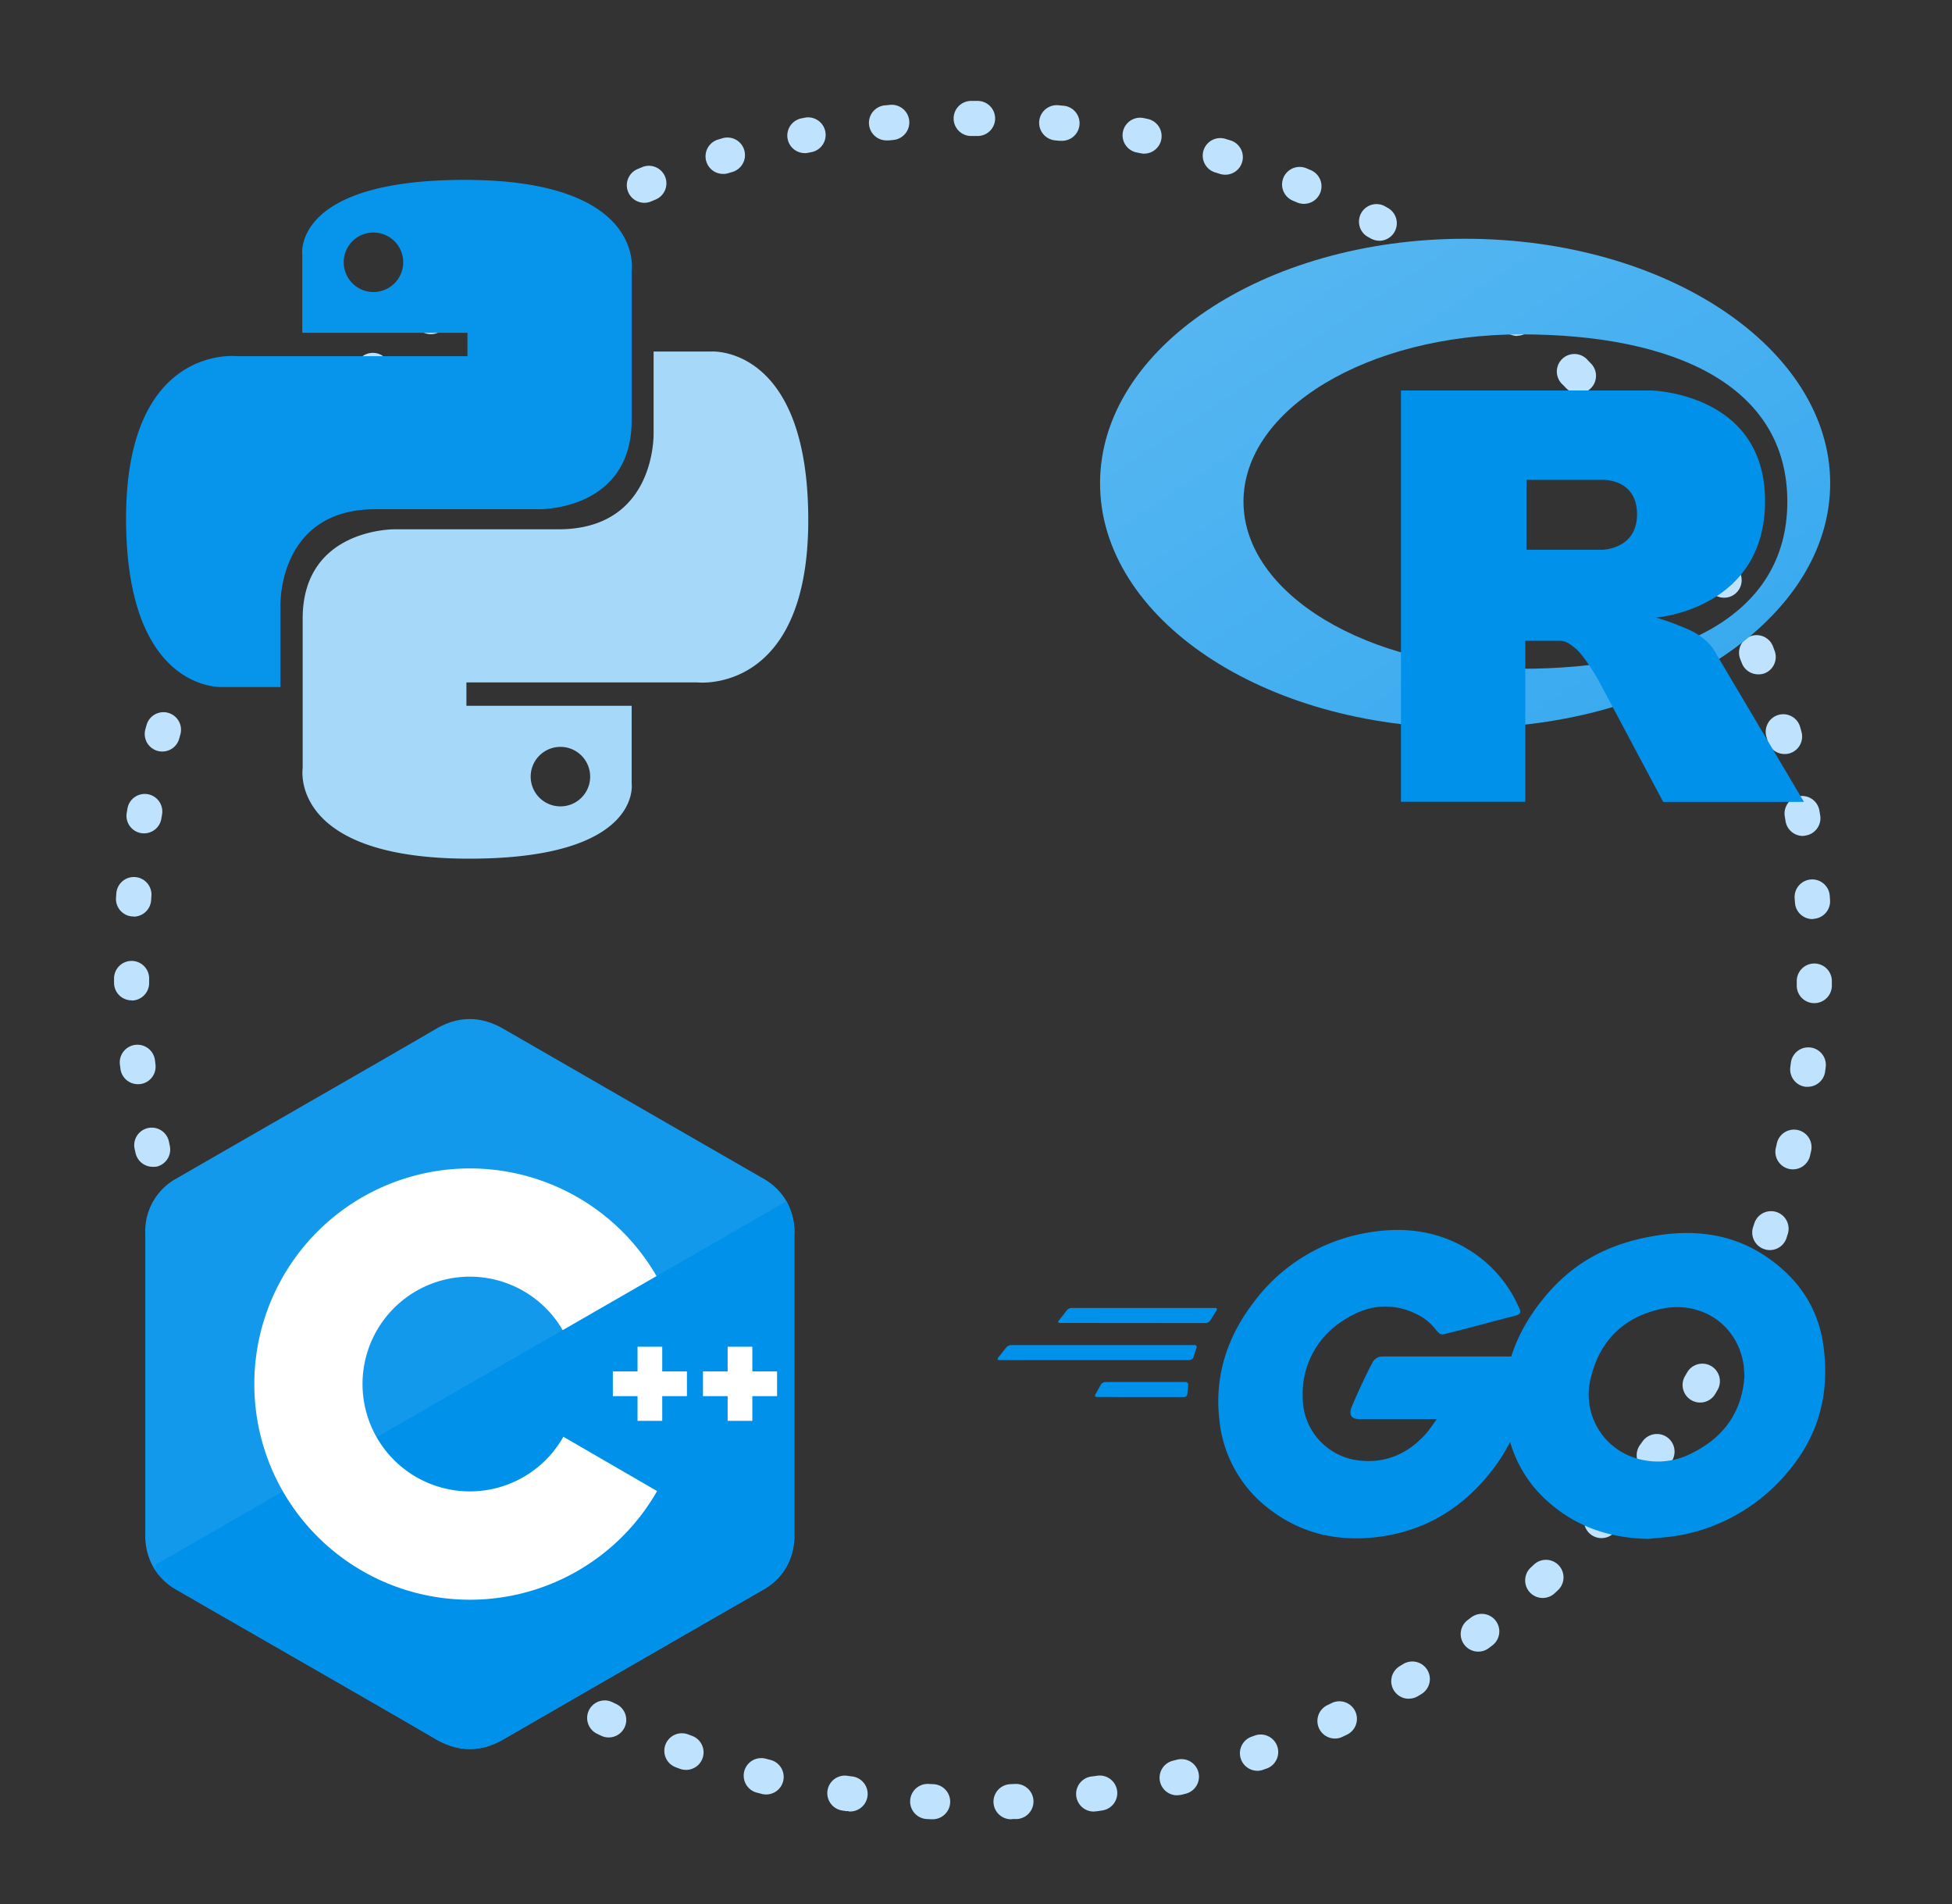<svg xmlns="http://www.w3.org/2000/svg" id="Layer_1" data-name="Layer 1" viewBox="0 0 445 434">
  <rect x="0" y="0" width="445" height="434" fill="#333333" stroke="none"/>
  <defs>
    <style>
      .cls-2{fill:#0091ea}.cls-4{fill:#fff}
    </style>
    <linearGradient id="Безымянный_градиент_24" x1="-478.99" x2="-478.76" y1="655.39" y2="655.16" gradientTransform="matrix(721.09 0 0 -482.94 345646.02 316565.68)" gradientUnits="userSpaceOnUse">
      <stop offset="0" stop-color="#5bb9f2"/>
      <stop offset="1" stop-color="#35a8ef"/>
    </linearGradient>
  </defs>
  <path fill="#bfe3ff" d="M230.58 414.65a4 4 0 0 1-.18-8l1-.05a4 4 0 1 1 .4 8h-1zm-18.11 0h-.2l-1-.05a4 4 0 0 1 .44-8l1 .05a4 4 0 0 1-.19 8zm37.15-1.77a4 4 0 0 1-.57-8l1-.14a4 4 0 1 1 1.19 7.91l-1 .15a3.64 3.64 0 0 1-.62.05zm-56.18-.09a4 4 0 0 1-.59 0l-1-.16a4 4 0 0 1 1.23-7.9l1 .14a4 4 0 0 1-.58 8zm74.94-3.6a4 4 0 0 1-1-7.88l.95-.24a4 4 0 1 1 2 7.75l-1 .25a4 4 0 0 1-.95.09zm-93.69-.19a4.19 4.19 0 0 1-1-.12l-1-.26a4 4 0 1 1 2-7.74l.94.24a4 4 0 0 1-1 7.88zm112-5.4a4 4 0 0 1-1.36-7.77l.93-.33A4 4 0 0 1 289 403l-1 .35a4 4 0 0 1-1.31.26zm-130.29-.2a4.16 4.16 0 0 1-1.37-.24l-.95-.35a4 4 0 0 1 2.74-7.52l.94.35a4 4 0 0 1-1.36 7.76zm147.94-7.15a4 4 0 0 1-1.73-7.61l.89-.43a4 4 0 1 1 3.48 7.2l-.92.44a3.9 3.9 0 0 1-1.72.4zM138.76 396a3.89 3.89 0 0 1-1.72-.39l-.94-.45a4 4 0 1 1 3.51-7.19l.88.42a4 4 0 0 1-1.73 7.61zm182.4-8.82a4 4 0 0 1-2.07-7.42l.84-.51a4 4 0 0 1 4.18 6.82l-.88.53a4 4 0 0 1-2.07.56zM122 386.84a4 4 0 0 1-2.09-.59l-.87-.54a4 4 0 1 1 4.21-6.8l.84.52a4 4 0 0 1-2.09 7.41zm215-10.4a4 4 0 0 1-2.4-7.2l.78-.59a4 4 0 0 1 4.84 6.37l-.82.62a4 4 0 0 1-2.4.8zm-230.85-.38a4 4 0 0 1-2.41-.81l-.82-.62a4 4 0 0 1 4.86-6.35l.79.6a4 4 0 0 1-2.42 7.18zm245.55-11.85a4 4 0 0 1-2.71-6.95l.72-.67a4 4 0 1 1 5.45 5.86l-.75.7a4 4 0 0 1-2.71 1.06zm-260.21-.43a4 4 0 0 1-2.72-1.07L88 362a4 4 0 0 1 5.47-5.84l.73.68a4 4 0 0 1-2.73 6.93zm273.62-13.21a4 4 0 0 1-3-6.66l.65-.73a4 4 0 1 1 6 5.28l-.68.77a4 4 0 0 1-2.97 1.34zm-287-.47a4 4 0 0 1-3-1.34l-.69-.78a4 4 0 1 1 6-5.26l.64.73a4 4 0 0 1-3 6.65zm299-14.42a4 4 0 0 1-3.23-6.35l.58-.81a4 4 0 0 1 6.54 4.68l-.6.83a4 4 0 0 1-3.29 1.65zm-310.94-.51a4 4 0 0 1-3.24-1.66l-.6-.83a4 4 0 0 1 6.51-4.68l.57.79a4 4 0 0 1-3.24 6.35zm321.4-15.5a4 4 0 0 1-3.45-6l.5-.86a4 4 0 0 1 6.93 4l-.52.89a4 4 0 0 1-3.46 1.97zm-331.8-.54a4 4 0 0 1-3.47-2l-.51-.89a4 4 0 0 1 6.94-4l.49.86a4 4 0 0 1-1.45 5.46 3.94 3.94 0 0 1-2 .57zm340.62-16.44a3.83 3.83 0 0 1-1.64-.36 4 4 0 0 1-2-5.29l.42-.92a4 4 0 0 1 7.29 3.3l-.42.92a4 4 0 0 1-3.65 2.35zM47 302.13a4 4 0 0 1-3.65-2.35l-.42-.93a4 4 0 1 1 7.3-3.27l.41.9a4 4 0 0 1-3.64 5.65zm356.46-17.21a3.89 3.89 0 0 1-1.29-.22 4 4 0 0 1-2.5-5.07l.32-.95a4 4 0 0 1 7.58 2.55l-.32 1a4 4 0 0 1-3.78 2.69zM40 284.34a4 4 0 0 1-3.79-2.72l-.32-1a4 4 0 1 1 7.58-2.54l.32.94a4 4 0 0 1-2.51 5.07 3.86 3.86 0 0 1-1.28.25zm368.74-17.82a4 4 0 0 1-3.9-4.91l.22-.95a4 4 0 1 1 7.8 1.77l-.23 1a4 4 0 0 1-3.9 3.09zm-373.94-.58a4 4 0 0 1-3.89-3.11l-.23-1a4 4 0 0 1 7.81-1.73l.21 1a4 4 0 0 1-3 4.8 3.94 3.94 0 0 1-.91.04zm377.32-18.24a4.53 4.53 0 0 1-.52 0 4 4 0 0 1-3.46-4.48l.13-1a4 4 0 0 1 7.94 1l-.13 1a4 4 0 0 1-3.96 3.48zm-380.66-.59a4 4 0 0 1-4-3.5l-.13-1a4 4 0 0 1 8-.93l.12 1a4 4 0 0 1-3.45 4.4zm382.15-18.47h-.13a4 4 0 0 1-3.87-4.13v-1a4 4 0 1 1 8 .19v1a4 4 0 0 1-4 3.94zM30 228a4 4 0 0 1-4-3.9v-1a4 4 0 1 1 8-.17v1a4 4 0 0 1-3.9 4.11zm383.2-18.52a4 4 0 0 1-4-3.74l-.07-1a4 4 0 1 1 8-.58l.07 1a4 4 0 0 1-3.72 4.26zm-382.76-.6h-.3a4 4 0 0 1-3.69-4.28l.07-1a4 4 0 0 1 8 .61l-.07 1a4 4 0 0 1-3.98 3.71zM411 190.53a4 4 0 0 1-3.94-3.34l-.16-1a4 4 0 1 1 7.88-1.37l.17 1a4 4 0 0 1-3.28 4.61 3.79 3.79 0 0 1-.67.1zm-378.17-.59a4.11 4.11 0 0 1-.69-.06 4 4 0 0 1-3.25-4.62l.17-1a4 4 0 0 1 7.88 1.4l-.17 1a4 4 0 0 1-3.98 3.28zm374-18.08a4 4 0 0 1-3.86-2.94l-.26-.95a4 4 0 1 1 7.7-2.16l.28 1a4 4 0 0 1-2.8 4.92 3.91 3.91 0 0 1-1.07.13zM37 171.29a4 4 0 0 1-3.86-5.07l.28-1a4 4 0 0 1 7.69 2.21l-.26.94a4 4 0 0 1-3.85 2.92zm363.82-17.59a4 4 0 0 1-3.73-2.56l-.36-.91a4 4 0 0 1 7.45-2.93l.37 1a4 4 0 0 1-2.29 5.17 4 4 0 0 1-1.44.23zm-357.77-.55a3.94 3.94 0 0 1-1.46-.28 4 4 0 0 1-2.27-5.19l.38-1a4 4 0 0 1 7.44 3l-.37.93a4 4 0 0 1-3.72 2.54zm350-16.92a4 4 0 0 1-3.57-2.18l-.45-.88a4 4 0 1 1 7.11-3.66l.47.91a4 4 0 0 1-1.75 5.38 4 4 0 0 1-1.86.43zm-342.16-.53a4 4 0 0 1-3.56-5.82l.47-.91a4 4 0 1 1 7.11 3.66l-.45.89a4 4 0 0 1-3.57 2.18zm332.66-16.06a4 4 0 0 1-3.38-1.85l-.53-.83a4 4 0 1 1 6.72-4.34l.56.86a4 4 0 0 1-3.37 6.16zm-323.11-.52a4 4 0 0 1-3.36-6.12l.56-.86a4 4 0 0 1 6.7 4.37l-.54.83a4 4 0 0 1-3.36 1.78zm312-15.06a4 4 0 0 1-3.14-1.52l-.61-.77a4 4 0 1 1 6.25-5l.64.8a4 4 0 0 1-.67 5.62 4 4 0 0 1-2.46.87zm-300.86-.48a4 4 0 0 1-3.13-6.49l.64-.8a4 4 0 0 1 6.24 5l-.62.78a4 4 0 0 1-3.12 1.51zm288.28-13.92a4 4 0 0 1-2.86-1.22l-.68-.71a4 4 0 1 1 5.68-5.59l.72.74a4 4 0 0 1-2.88 6.78zm-275.64-.45a4 4 0 0 1-2.86-6.79l.72-.73a4 4 0 1 1 5.7 5.61l-.69.71a4 4 0 0 1-2.87 1.2zm261.69-12.64a4 4 0 0 1-2.59-.95l-.75-.63a4 4 0 0 1 5.14-6.13l.79.66a4 4 0 0 1-2.59 7zm-247.69-.4a4 4 0 0 1-2.58-7.06l.79-.66a4 4 0 0 1 5.12 6.15l-.76.63a3.93 3.93 0 0 1-2.57.94zm232.51-11.24a4 4 0 0 1-2.27-.71l-.82-.55a4 4 0 0 1 4.51-6.61l.85.58a4 4 0 0 1-2.27 7.29zm-217.29-.34a4 4 0 0 1-2.27-7.3l.85-.59a4 4 0 1 1 4.48 6.63l-.81.55a3.94 3.94 0 0 1-2.25.71zm201-9.73a3.94 3.94 0 0 1-1.93-.5l-.87-.48a4 4 0 0 1 3.83-7l.9.5a4 4 0 0 1-1.93 7.5zm-184.75-.29a4 4 0 0 1-1.92-7.51l.9-.49a4 4 0 0 1 3.81 7l-.87.47a3.93 3.93 0 0 1-1.89.53zm167.56-8.11a4.16 4.16 0 0 1-1.57-.32l-.91-.39a4 4 0 1 1 3.11-7.37l.95.4a4 4 0 0 1-1.58 7.68zm-150.35-.24a4 4 0 0 1-1.57-7.68l.95-.4a4 4 0 1 1 3.08 7.38l-.91.38a3.84 3.84 0 0 1-1.52.32zm132.41-6.4a4.21 4.21 0 0 1-1.2-.18l-.94-.3a4 4 0 1 1 2.35-7.64l1 .3a4 4 0 0 1-1.2 7.82zm-114.47-.18a4 4 0 0 1-1.18-7.82l1-.3a4 4 0 0 1 2.34 7.66l-.94.28a3.74 3.74 0 0 1-1.19.18zm96-4.62a3.72 3.72 0 0 1-.81-.09l-1-.2a4 4 0 0 1 1.58-7.84l1 .21a4 4 0 0 1-.8 7.92zm-77.44-.12a4 4 0 0 1-.8-7.9l1-.2a4 4 0 0 1 1.56 7.84l-1 .2a4.45 4.45 0 0 1-.77.06zm58.54-2.81h-.42l-1-.1a4 4 0 0 1 .79-8l1 .1a4 4 0 0 1-.41 8zM202.3 32a4 4 0 0 1-.4-8l1-.1a4 4 0 0 1 .76 8l-1 .1zm20.53-1h-1.43a4 4 0 0 1 0-8h1.46a4 4 0 0 1 0 8z"/>
  <path d="M241.62 301.53c-.37 0-.49-.24-.26-.53l1.86-2.37a1.53 1.53 0 0 1 1.08-.52h32.73c.37 0 .51.25.31.57l-1.46 2.32a1.38 1.38 0 0 1-1 .56zM227.8 310c-.37 0-.49-.24-.26-.53l1.86-2.37a1.54 1.54 0 0 1 1.08-.53h41.83a.45.45 0 0 1 .46.63l-.7 2.15a1 1 0 0 1-.89.64zM250.07 318.41c-.37 0-.53-.26-.35-.58l1.25-2.25a1.25 1.25 0 0 1 1-.59h18.3a.61.61 0 0 1 .61.67l-.2 2.09a.76.76 0 0 1-.74.67z" class="cls-2"/>
  <g id="CXHf1q">
    <path d="M345.39 299.9c-5.77 1.43-9.74 2.62-15.42 4-1.4.36-1.51.49-2.69-.88a12 12 0 0 0-4.31-3.49c-5.79-2.85-11.4-2.06-16.59 1.34a19.68 19.68 0 0 0-9.4 17.51 14.43 14.43 0 0 0 12.42 14.44c6.21.87 11.47-1.36 15.64-6 .87-1 1.58-2.1 2.52-3.37h-17.71c-1.92 0-2.37-1.17-1.71-2.76 1.16-2.8 3.4-7.66 4.68-10a2.53 2.53 0 0 1 2.26-1.51h33.47c-.16 2.49-.16 5-.52 7.45a38.87 38.87 0 0 1-7.54 18.05c-6.59 8.74-15.22 14.17-26.16 15.6-9 1.17-17.35-.58-24.67-6.11a29 29 0 0 1-11.66-20.4c-1.2-10 1.72-19 7.78-26.92A40.73 40.73 0 0 1 311.5 281c8.61-1.56 16.87-.5 24.32 4.48a29 29 0 0 1 10.65 13c.33.71-.05 1.17-1.08 1.42z" class="cls-2"/>
    <path d="M375.75 350.75c-8.4-.16-16-2.57-22.39-8.09a28.8 28.8 0 0 1-9.92-17.75c-1.65-10.36 1.22-19.56 7.48-27.76 6.73-8.8 14.83-13.42 25.71-15.37 9.35-1.68 18.19-.71 26.16 4.73 7.28 5 11.79 11.66 12.93 20.46 1.61 12.37-2 22.5-10.57 31.18a41.6 41.6 0 0 1-22 11.74c-2.46.48-4.95.58-7.4.86zm21.93-37.16c-.1-1.19-.1-2.14-.27-3-1.64-9.09-10-14.2-18.76-12.25-8.59 1.91-14.07 7.33-16.06 16a15.14 15.14 0 0 0 8.41 17.28 16.8 16.8 0 0 0 15-.57c7.24-3.66 11.2-9.55 11.68-17.46z" class="cls-2"/>
  </g>
  <g id="_Группа_" data-name="&lt;Группа&gt;">
    <path id="_Контур_" fill="#1399ec" d="M181.11 281.19a14.66 14.66 0 0 0-1.81-7.39 14.1 14.1 0 0 0-5.36-5.22q-29.55-17-59.12-34.06c-5.31-3.06-10.46-3-15.73.16-7.84 4.62-47.1 27.12-58.8 33.89a13.67 13.67 0 0 0-7.17 12.61v68.54a14.7 14.7 0 0 0 1.73 7.28 14.06 14.06 0 0 0 5.43 5.36c11.7 6.77 51 29.27 58.81 33.89 5.27 3.12 10.42 3.23 15.73.16q29.55-17.06 59.13-34.06a14 14 0 0 0 5.43-5.36 14.7 14.7 0 0 0 1.73-7.25v-68.55" data-name="&lt;Контур&gt;"/>
    <path id="_Контур_2" d="M107.34 315.23L34.85 357a14.06 14.06 0 0 0 5.43 5.36c11.7 6.77 51 29.27 58.81 33.89 5.27 3.12 10.42 3.23 15.73.16q29.55-17.06 59.13-34.06a14 14 0 0 0 5.43-5.36l-72-41.73" class="cls-2" data-name="&lt;Контур&gt;"/>
    <path id="_Контур_3" d="M85.87 327.59a24.47 24.47 0 0 0 42.57-.14l-21.1-12.22-21.47 12.36" class="cls-2" data-name="&lt;Контур&gt;"/>
    <path id="_Контур_4" d="M181.11 281.19a14.66 14.66 0 0 0-1.81-7.39l-72 41.43 72 41.73a14.7 14.7 0 0 0 1.73-7.25v-68.52" class="cls-2" data-name="&lt;Контур&gt;"/>
    <path id="_Контур_5" d="M177.15 318.21h-5.64v5.63h-5.63v-5.63h-5.62v-5.63h5.62v-5.63h5.63v5.63h5.64v5.63" class="cls-4" data-name="&lt;Контур&gt;"/>
    <path id="_Контур_6" d="M156.6 318.21h-5.63v5.63h-5.63v-5.63h-5.63v-5.63h5.63v-5.63h5.63v5.63h5.63v5.63" class="cls-4" data-name="&lt;Контур&gt;"/>
    <path id="_Контур_7" d="M128.44 327.45a24.47 24.47 0 1 1-.16-24.28l21.39-12.32a49.15 49.15 0 1 0 .13 49l-21.36-12.38" class="cls-4" data-name="&lt;Контур&gt;"/>
  </g>
  <g id="layer1">
    <g id="g1894">
      <path id="path8615" fill="#0794eb" d="M105.91 41c-39.47 0-37 17.12-37 17.12v17.73h37.66v5.33H54s-25.26-2.87-25.26 37 22.05 38.41 22.05 38.41h13.14v-18.48s-.71-22.05 21.69-22.05H123s21 .34 21-20.28v-34.1S147.16 41 105.91 41zM85.14 53a6.78 6.78 0 1 1-6.78 6.77A6.77 6.77 0 0 1 85.14 53z"/>
      <path id="path8620" fill="#a6d9f9" d="M107 195.71c39.47 0 37-17.12 37-17.12v-17.73h-37.67v-5.32H159s25.26 2.86 25.26-37-22.05-38.42-22.05-38.42H149v18.52s.71 22-21.7 22H90s-21-.29-21 20.36v34.1s-3.22 20.61 38 20.61zm20.77-11.92a6.78 6.78 0 1 1 6.77-6.78 6.77 6.77 0 0 1-6.74 6.78z"/>
    </g>
  </g>
  <path fill="url(#Безымянный_градиент_24)" d="M334 165.9c-46 0-83.22-25-83.22-55.74S288.06 54.42 334 54.42s83.23 25 83.23 55.74S380 165.9 334 165.9zm12.74-89.69c-34.93 0-63.26 17.07-63.26 38.11s28.33 38.11 63.26 38.11 60.72-11.67 60.72-38.11-25.76-38.11-60.7-38.11z"/>
  <path d="M377.55 140.76a63 63 0 0 1 8 3 15.4 15.4 0 0 1 4 2.88 11 11 0 0 1 1.85 2.66l19.85 33.47h-32.09l-15-28.17s-3.07-5.28-5-6.81c-1.58-1.28-2.25-1.74-3.81-1.74h-7.63v36.7h-28.34V89h57s26 .47 26 25.18-24.83 26.58-24.83 26.58zm-12.35-31.39H348v15.93h17.2s8 0 8-8.11c-.04-8.25-8-7.82-8-7.82z" class="cls-2"/>
</svg>
